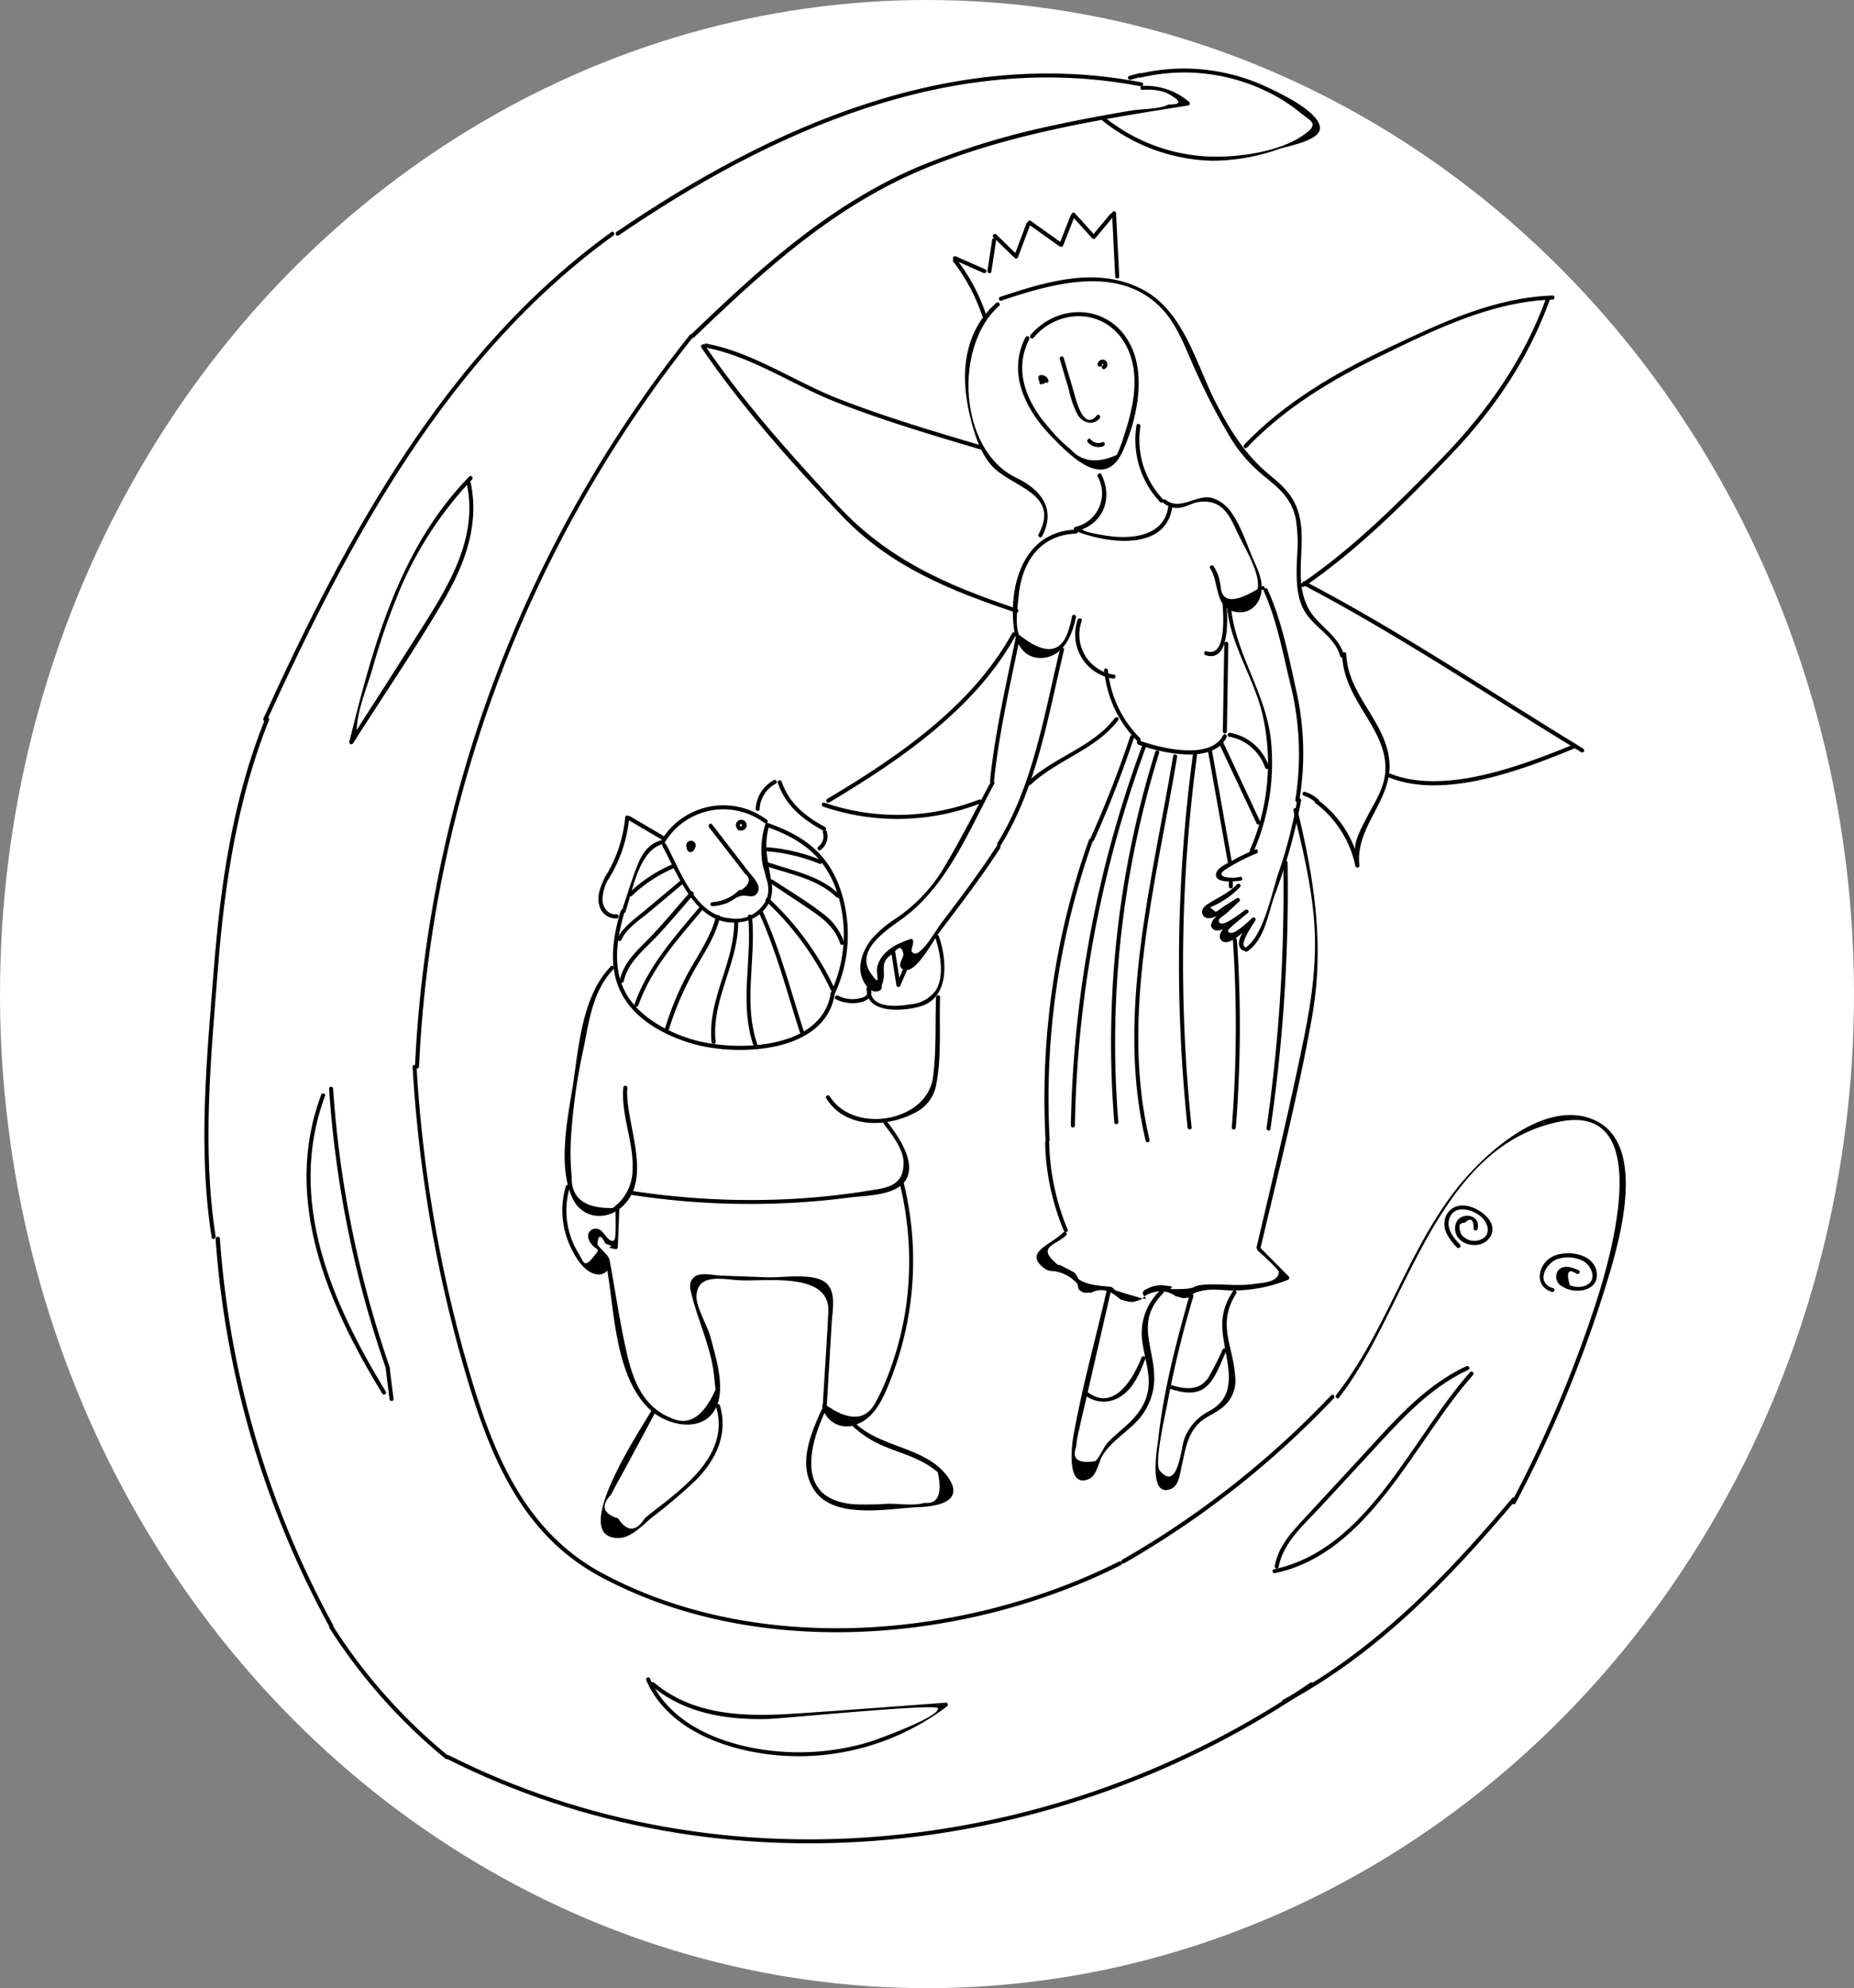 <svg xmlns="http://www.w3.org/2000/svg" viewBox="0 0 344 368.67"><rect x="0" y="0" width="344" height="368.67" fill="#808080" stroke="none"/><defs><style>.cls-1{fill:#fff;}</style></defs><title>background</title><g id="Layer_2" data-name="Layer 2"><g id="Layer_5" data-name="Layer 5"><ellipse class="cls-1" cx="172" cy="184.33" rx="172" ry="184.33"/></g><g id="logo_black"><path d="M196.63,66.57l1.72,5.79A17.38,17.38,0,0,0,200,77c.94,1.42,2.84,2,4.05.56.3-.37-.22-.9-.53-.53-2.12,2.55-3.4-1.5-3.71-2.42s-.57-1.94-.86-2.9l-1.59-5.38a.38.38,0,0,0-.73.2Z"/><path d="M204.17,68a.38.38,0,0,0,0-.75.38.38,0,0,0,0,.75Z"/><path d="M193.17,71.29a.38.38,0,0,0,0-.75.38.38,0,0,0,0,.75Z"/><path d="M201.83,82a2.6,2.6,0,0,0,2.91.73c.44-.18.25-.9-.2-.73a1.87,1.87,0,0,1-2.18-.53c-.31-.37-.84.16-.53.53Z"/><path d="M210.88,78.87a16.81,16.81,0,0,0,4.36,14.22c.33.36.85-.17.53-.53a16,16,0,0,1-4.17-13.49c.07-.47-.65-.67-.72-.2Z"/><path d="M203.64,88.33a6.37,6.37,0,0,1-4.12,9.38.38.38,0,0,0,0,.73c5.59,2.25,16.87,4,18-4.53.06-.48-.69-.48-.75,0-.72,5.67-7.14,6.15-11.6,5.4-.53-.09-4.24-.64-4.36-1.18a6.44,6.44,0,0,0,1.53-.79c3.19-2.2,3.65-6.12,2-9.39-.21-.43-.86,0-.64.38Z"/><path d="M198.91,114.25a16.59,16.59,0,0,1-.6,2.43q-2,6.81-9.25,1c-.75-1.84-.25-5.17-.06-7.15.6-6.25,3.92-11.35,10.65-11.58a.38.38,0,0,0,0-.75c-9.58.33-12.52,10-11.54,18.24.34,3,2,5.84,5.42,5.55,3.85-.33,5.44-4.29,6.1-7.53.09-.47-.63-.67-.72-.2Z"/><path d="M215.76,93.16a3.79,3.79,0,0,0,3.07,1c1.26-.11,2.3-.89,3.53-1.07,4.38-.64,5.83,2.58,7.09,5.35s4.48,7.76,3.9,10.79q-6.51,3.92-6.85-.41l-.17-1a7.78,7.78,0,0,0-1.15-2.82c-.27-.41-.92,0-.65.37,1.76,2.67.75,7.5,4.87,8.12,2.72.41,4.55-1.69,4.7-4.24.12-2-.87-3.93-1.65-5.72-1.14-2.68-2.09-5.67-3.72-8.11a6.92,6.92,0,0,0-3.89-3.1c-2.84-.7-5.89,2.48-8.55.36-.37-.3-.9.23-.53.53Z"/><path d="M226.8,111.33c.12,1.84,1,10.69-2.91,9.44-.46-.15-.66.57-.2.72,4.86,1.57,4-7.83,3.86-10.16,0-.48-.78-.48-.75,0Z"/><path d="M200,114.83a8.25,8.25,0,0,0,6.52,11c.47.09.67-.64.2-.72a7.5,7.5,0,0,1-6-10c.15-.46-.57-.66-.73-.2Z"/><path d="M204.88,124.34a21.43,21.43,0,0,0,6.17,13.11.38.38,0,0,0,.53-.53,20.59,20.59,0,0,1-6-12.58c0-.48-.8-.48-.75,0Z"/><path d="M227.16,119.33l-.27,16.34a.38.38,0,0,0,.75,0l.27-16.34a.38.38,0,0,0-.75,0Z"/><path d="M211.21,138.09c4.2,1.49,13.79,3.79,16.39-1.39.21-.43-.43-.81-.65-.38-2.39,4.77-11.85,2.35-15.54,1-.45-.16-.65.57-.2.73Z"/><path d="M190.28,62.52c-3.43,6.73,0,13.48,4.86,18.46,3.75,3.85,9.94,10.09,13.26,2.52,2.73-6.19,4.68-15.38.27-21.31s-12.82-5.54-17.46-.06c-.31.36.22.9.54.53C196.5,57,205.24,57.18,208.9,64c2.87,5.32,1.36,11.78-.47,17.17a21.49,21.49,0,0,1-1.22,3.18q-5.44,2.46-8.61-1.07a27,27,0,0,1-4-4c-4.05-4.57-6.63-10.5-3.63-16.38.22-.43-.43-.81-.65-.38Z"/><path d="M193.34,99.46c2.71-5.06-.22-8.69-4.78-10.87-10.77-5.15-11.61-24.5-3.16-31.9.36-.32-.17-.85-.53-.53-6.09,5.33-6.74,13.3-4.94,20.8.76,3.16,1.8,6.79,4,9.3,3.62,4.15,12.92,5.06,8.77,12.82-.23.42.42.8.64.38Z"/><path d="M185.8,55.74c9.34-3.11,21.87-6.85,29.77,1.5,3.11,3.28,4.57,7.91,6.46,11.92A119.14,119.14,0,0,0,228.2,81a27.3,27.3,0,0,0,6,7c2.83,2.35,5.27,4.08,6.19,8a28.71,28.71,0,0,1,.26,7.35c-.09,3-.26,6.18.91,9,1.57,3.79,6,5.31,7.09,9.32a.37.37,0,0,0,.72-.2c-1.14-4.06-5.46-5.65-7-9.5-2-4.69-.36-9.86-1-14.75-.52-4.08-2.34-6.35-5.46-8.87-4.65-3.77-7.43-8.13-10.17-13.39-3.75-7.18-6-17.24-13.73-21.27-8.4-4.42-18-1.43-26.4,1.35-.46.15-.26.88.2.73Z"/><path d="M249,121.28c.18,4.22,2,7.46,4.18,11s4.62,7.55,3.67,12.12c-.57,2.77-2.28,5.21-3.53,7.7-.75,1.49-1.88,3.56-1.9,5.25,0,2.52.61,1.69-.2-.39a20,20,0,0,0-6.62-8.57c-.38-.29-.91.23-.53.53a19.68,19.68,0,0,1,7.42,11.68c.09.41.79.33.74-.1-.83-7.2,6.1-12.08,5.57-19.19-.55-7.5-7.73-12.35-8-20,0-.48-.77-.48-.75,0Z"/><path d="M234.49,109.62c2.38,5.25,3.51,11.36,4.86,16.95a53.57,53.57,0,0,1,1,21.72c-.08.47.65.68.72.2a52.77,52.77,0,0,0-.51-20.23c-1.38-6.26-2.72-13.16-5.38-19-.2-.44-.84-.06-.65.38Z"/><path d="M240.69,148.29a84.89,84.89,0,0,1-3.45,13.48c-1.28,3.74-2.76,11.76-6.2,14-.4.27,0,.92.38.65,3.22-2.13,3.86-7,5.09-10.43a101.59,101.59,0,0,0,4.9-17.53c.08-.48-.64-.68-.72-.2Z"/><path d="M230.93,175.55c-.91-.65,1.64-4.28,2-4.87a.38.38,0,0,0-.59-.46c-.55.46-3.93,3.94-4.5,2.36-.09-.25,3.33-3,3.7-3.28s-.1-.82-.46-.59c-.94.61-3.85,3.06-4.7,2.45s.66-1.31,1.24-1.85l2.34-2.18a.38.38,0,0,0-.45-.59l-2.67,1.68c-.26.16-1,.85-1.33.83l-1-.79.91-.41a16,16,0,0,0,4.66-3.36c.33-.34-.2-.87-.54-.53-1.66,1.7-3.49,2.42-5.41,3.65-.63.4-1.35,1.08-1,1.93,1.05,2.35,5.74-1.73,6.72-2.35l-.46-.59-2.67,2.49c-.53.49-1.48,1.08-1.79,1.77s-.32.91.07,1.34,1,.39,1.64.2c1.62-.51,3.35-2.12,4.78-3.05l-.45-.58c-.83.73-6,4-4.31,5.63,1.54,1.49,5.23-2.86,6.17-3.65l-.59-.45c-.76,1.36-3.65,4.52-1.7,5.9.4.28.77-.37.38-.65Z"/><path d="M230,162.62a6.87,6.87,0,0,1-2.71,0c-1.69-.54.39-1.56,1.08-2a33.73,33.73,0,0,1,4.78-2.37c.44-.18.25-.91-.2-.73a36,36,0,0,0-4.29,2.06c-.88.5-2.73,1.25-3,2.35-.53,2,3.64,1.5,4.57,1.36.48-.07.28-.79-.2-.72Z"/><path d="M227.72,113.1c.82,6.81,4.84,12.5,6.46,19.1a40.3,40.3,0,0,1-2.28,25.45c-.19.44.46.83.65.38A41.31,41.31,0,0,0,235.79,137c-1-8.48-6.32-15.5-7.32-23.85-.06-.48-.81-.48-.75,0Z"/><path d="M244.63,148.26a6.5,6.5,0,0,0-2.5-1.43c-.46-.15-.65.58-.19.72a5.84,5.84,0,0,1,2.16,1.24c.36.33.89-.2.53-.53Z"/><path d="M235.45,142.15a9.37,9.37,0,0,0-7.2-6.27c-.47-.07-.67.65-.2.72a8.64,8.64,0,0,1,6.68,5.75c.17.45.9.25.72-.2Z"/><path d="M234.35,109.42a.38.38,0,0,0,0-.75.38.38,0,0,0,0,.75Z"/><path d="M188.46,118.25c-1.81,8.81-3.86,17.6-4.77,26.55-.05.48.7.48.75,0,.9-8.88,2.95-17.61,4.75-26.35.09-.47-.63-.67-.73-.2Z"/><path d="M183.83,145c-3,5.54-5.86,11.25-9.15,16.64a29.72,29.72,0,0,1-8.52,8.71,21.54,21.54,0,0,0-4.37,3.7c-1.68,2.07-2.92,5.18-1.62,7.79.57,1.14,1.5,2.38,2.9,1.9.73-.25.42-.76.62-1.29.92-2.35-.73-3.76,1.72-5.46,1-.7,1.65-2.3,2.21-.13.18.7-1.71,2.58.38,3s5.25-5.61,6.2-6.86c3.92-5.17,7.87-10.3,11.39-15.75.26-.41-.39-.78-.65-.38-3.19,4.94-6.74,9.62-10.29,14.3-.93,1.22-3.77,6.22-5.09,5.6-.89-.43-.08-1.1-.13-2.29a.38.38,0,0,0-.48-.36c-2.57.86-5.3,2.17-6.14,5-.43,1.46.86,4.32-1.22,1.38-2.94-4.16,2.54-7.77,5.63-10,8.48-6.08,12.39-16.22,17.25-25.15.23-.43-.41-.8-.64-.38Z"/><path d="M196.7,120.3c-3,12.25-4.92,25.17-11.64,36.05-.25.41.39.79.65.38,6.76-11,8.73-23.89,11.71-36.23.12-.47-.61-.67-.72-.2Z"/><path d="M240,150.32c1.64,6.78,3.31,13.61,3.84,20.59.54,7.2-.43,14.29-1.86,21.35-2.65,13.07-5.78,26.05-8.83,39-.11.47.61.67.72.2,3.34-14.18,7-28.41,9.55-42.76,2.39-13.35.46-25.58-2.7-38.61-.11-.47-.83-.27-.72.2Z"/><path d="M233.37,231.88c.36.36,3.93,3.49,3.91,4-.09,2-3.39,2-4.65,2.2-3.23.48-6.29-.12-9.48.16-1.8.15-1.18.66-3.54.76-5.13.2,0-.35-3.43-.61a5.21,5.21,0,0,0-3.27.56c-3.16,1.15,4.2,3.42-5.77.39-.39-.11-.65-.69-1.07-.73-2-.21-4.2-.25-6-1.44.14.09-.44-1-.79-1.21,2.68,1.46-5-2.9-2.33-.91-5.23-3.91-1.12-4,.87-6,.34-.35-.19-.88-.53-.53-2.32,2.37-7.77,3.78-3.17,6.91a3.12,3.12,0,0,0,1.36.26,7.14,7.14,0,0,1,3.94,1.86c1.14,1,0,1.36,1.53,2.07.46.21,1.07,0,1.5.09q2.53-1.31,5.06.94c.18.14.36.26.55.38,1.86.45,1.79.62,3.67-.09.29-.23.58-.47.85-.73,2.12-1.11,4-1,5.61.18.45,0,1,.34,1.46.32,1.79-.07.94-.68,2.54-1.15,2.74-.82,4.57-.2,7.17-.28a27.16,27.16,0,0,0,9.68-2,.38.38,0,0,0,.07-.59l-5.21-5.27a.38.38,0,0,0-.53.53Z"/><path d="M198.1,228a44.39,44.39,0,0,1-3.43-16.12c0-.48-.77-.48-.75,0a44.89,44.89,0,0,0,3.46,16.32c.18.44.91.25.72-.2Z"/><path d="M194.76,211.42a142.47,142.47,0,0,1,8-55.45c.16-.45-.56-.65-.72-.2A142.93,142.93,0,0,0,194,211.42c0,.48.78.48.75,0Z"/><path d="M203,155.78a201.9,201.9,0,0,0,7.41-19c.15-.46-.57-.65-.72-.2a198.1,198.1,0,0,1-7.34,18.82c-.2.43.45.81.65.38Z"/><path d="M220.7,240.19c-2.48,8.82-4.82,17.64-5.8,26.77-.12,1.17-2,11,2.43,9.1,1.45-.62,1.63-3,1.92-4.19.67-2.87,1-5.89,3.31-8.06,1.21-1.14,2.79-1.66,4.07-2.68a6.35,6.35,0,0,0,2.54-6c-.41-5.81-3.42-9.59.22-15.31.26-.4-.39-.78-.65-.37-2.92,4.58-1.93,7.65-1.08,12.59.62,3.6.71,7-2.5,9.13-.7.47-1.5.82-2.17,1.33a9.48,9.48,0,0,0-3.23,4.26c-.63,1.57-1.17,10-4.58,5.93-1.11-1.34,1.15-10.92,1.39-12.33a192.93,192.93,0,0,1,4.86-20,.38.38,0,0,0-.73-.2Z"/><path d="M205.41,239c-2.08,9.1-4.65,18.23-6.27,27.43-.31,1.77-1.28,9.77,3,7.77,1.34-.63,1.72-3.1,2.35-4.17,1.84-3.16,5.39-4.8,7.5-7.75a11.58,11.58,0,0,0,2.17-7.18c-.22-5.89-3.39-10.16,1.66-15.3.34-.35-.19-.88-.53-.53a10.88,10.88,0,0,0-3.36,9.36c.68,4.92,2.64,8.49-.6,13.13-1.59,2.28-3.93,3.73-5.8,5.74-.75.8-1.6,2.93-2.31,3.44-3.21.49-4.39-.4-3.54-2.65a19.06,19.06,0,0,1,.59-3.36c.37-1.85.84-3.68,1.26-5.52l4.64-20.21c.1-.47-.62-.67-.73-.2Z"/><path d="M200.94,258.39a5.64,5.64,0,0,0,6.58.8c2.72-1.49,3.93-4.51,5-7.25.17-.45-.56-.64-.73-.2-1.55,4-5.31,10.39-10.32,6.12-.37-.31-.9.22-.53.53Z"/><path d="M217.11,257.53c2,.63,4.48,1.22,6.39-.15s3-4.65,4-6.79c.22-.43-.43-.81-.64-.38a51.52,51.52,0,0,1-2.63,5.19c-1.69,2.6-4.39,2.19-7,1.41a.37.37,0,0,0-.19.72Z"/><path d="M211.88,138.38a213.79,213.79,0,0,0-13.19,70.37.38.38,0,0,0,.75,0,213.47,213.47,0,0,1,13.16-70.18c.17-.45-.56-.64-.72-.19Z"/><path d="M214.35,139.41a181.63,181.63,0,0,0-7.6,68.68c0,.47.79.48.75,0a181.38,181.38,0,0,1,7.57-68.48c.15-.46-.58-.66-.72-.2Z"/><path d="M217.68,140.14c-3.83,23.09-10.7,48.09-5.11,71.41.11.47.84.27.72-.2-5.56-23.2,1.3-48,5.12-71,.08-.48-.65-.68-.73-.2Z"/><path d="M221.35,139.86a290.75,290.75,0,0,0-1,69.2c0,.47.8.48.75,0a290.13,290.13,0,0,1,1-69c.07-.47-.66-.68-.72-.2Z"/><path d="M224.16,139.4l3.65,20.45c.08.47.8.27.72-.2l-3.65-20.45c-.09-.47-.81-.27-.72.2Z"/><path d="M228,163.58v.84a.38.38,0,0,0,.75,0v-.84a.38.38,0,0,0-.75,0Z"/><path d="M228.76,174.33a237.1,237.1,0,0,1-.21,34.75c0,.48.71.48.75,0a237.1,237.1,0,0,0,.21-34.75c0-.48-.78-.48-.75,0Z"/><path d="M226.31,138.12l6.85,14.58c.21.43.85.05.65-.38L227,137.74c-.21-.43-.86-.05-.65.38Z"/><path d="M238.11,159.92A308.54,308.54,0,0,1,235,209.17c-.07.47.65.68.72.2a307.58,307.58,0,0,0,3.19-49.45.38.38,0,0,0-.75,0Z"/><path d="M231.37,83c7-7.36,15.71-12.58,24.82-17,10-4.87,20.56-10.09,31.89-10.45.48,0,.49-.77,0-.75-10.94.35-21,5.2-30.73,9.82s-19,10-26.51,17.85c-.34.34.19.88.53.53Z"/><path d="M242,108.78C252,101.92,260.9,93,269.28,84.23c8.06-8.45,14.41-17.85,18.37-28.88.16-.46-.56-.65-.72-.2C282.8,66.64,276,76.23,267.56,84.94c-8.05,8.26-16.44,16.68-26,23.19-.4.27,0,.92.38.65Z"/><path d="M241.81,108.48c17.72,9.28,34.52,20.61,51.58,31,.41.25.79-.4.38-.65-17.06-10.41-33.86-21.75-51.58-31-.42-.22-.8.43-.38.65Z"/><path d="M257.71,144.17c10.45,4.17,24.91-1.51,34.67-5.48.44-.18.24-.9-.2-.72-9.62,3.91-24.1,9.54-34.27,5.48-.45-.18-.65.54-.2.72Z"/><path d="M187.81,117.38c-7.37,13.54-21.41,23.09-34.36,30.78a.38.38,0,0,0,.38.65c13-7.74,27.21-17.42,34.63-31,.23-.43-.42-.81-.65-.38Z"/><path d="M152.75,149.57a42.56,42.56,0,0,0,29.1-.58c.45-.17.26-.89-.2-.72a41.83,41.83,0,0,1-28.7.57c-.46-.15-.66.57-.2.73Z"/><path d="M191.22,145.51c5-4.7,12.06-6.43,16.28-12,.3-.38-.35-.75-.64-.37-4.16,5.46-11.27,7.18-16.17,11.82-.35.34.18.87.53.53Z"/><path d="M130.84,64.44c8.56,1.57,16.41,7.06,24.52,10.22,8.74,3.4,17.74,6.07,26.73,8.73a.37.37,0,0,0,.2-.72c-9-2.67-18-5.33-26.73-8.73-8.1-3.16-15.93-8.65-24.52-10.22-.47-.09-.68.64-.2.72Z"/><path d="M130.09,64.39c7.61,11.15,16.68,21.36,26,31.13,9,9.5,20.21,14,32.41,18.08.46.15.66-.57.2-.72-12.88-4.29-23.95-9.09-33.33-19.22-8.72-9.42-17.36-19-24.6-29.65-.27-.39-.93,0-.65.38Z"/><path d="M183,58.44a35,35,0,0,0-5.47-10.3c-.29-.38-.94,0-.65.38a34.37,34.37,0,0,1,5.39,10.12c.15.45.88.26.73-.2Z"/><path d="M177,48.19l5.47,2.42c.44.2.82-.45.38-.64l-5.48-2.43c-.43-.19-.82.45-.37.65Z"/><path d="M183.94,50.4l.87-5.75c.07-.48-.65-.68-.72-.2l-.87,5.75c-.07.47.65.67.72.2Z"/><path d="M184.32,44l3.61,3.52a.38.38,0,0,0,.53-.53l-3.61-3.52c-.35-.33-.88.2-.53.53Z"/><path d="M188.89,47.68l2.29-6.07c.17-.46-.55-.65-.72-.2l-2.29,6.07c-.17.46.55.65.72.2Z"/><path d="M190.86,41.6l5.61,4c.39.28.77-.37.38-.65l-5.61-4c-.39-.28-.77.37-.38.65Z"/><path d="M197.27,45.51l2.12-5.38c.17-.44-.55-.64-.73-.2l-2.12,5.38c-.18.45.55.65.73.2Z"/><path d="M198.9,40.06l3.63,4c.32.35.85-.18.53-.53l-3.63-4c-.32-.36-.85.17-.53.53Z"/><path d="M203.21,44.2l3.33-4c.31-.37-.22-.9-.53-.53l-3.33,4c-.31.37.22.91.53.53Z"/><path d="M206.33,39.53l.59,11.76c0,.48.78.48.75,0l-.59-11.76c0-.48-.77-.48-.75,0Z"/><path d="M165.39,176.75l.94,6a.38.38,0,0,0,.69.09l1.72-4c.18-.44-.46-.82-.65-.38l-1.72,4,.69.09-.95-6c-.08-.47-.8-.27-.72.2Z"/><path d="M173.51,173.81c.92,2.67,1.86,7.41,0,10a6.5,6.5,0,0,1-4.58,2.42c-2.3.39-8,1-7.32-3.31.08-.48-.65-.68-.72-.2-.84,5.39,6.57,4.85,9.85,3.9,5.49-1.6,5-8.61,3.46-13-.16-.45-.88-.25-.72.2Z"/><path d="M173.68,184.91c-.18,4.86.08,10-.56,14.81-1.11,8.38-14.8,10.63-19.17,3.55-.26-.41-.91,0-.65.38,3.46,5.61,11.14,5.52,16.51,2.66a7.17,7.17,0,0,0,3.92-5.31c1-5.14.51-10.87.7-16.09,0-.48-.73-.48-.75,0Z"/><path d="M160.83,183.61c.77,1.51-2.24,1.68-2.82,1.66a6.32,6.32,0,0,1-2.55-.64c-.43-.2-.81.45-.38.65a6.91,6.91,0,0,0,4.91.5c1.16-.34,2.12-1.31,1.48-2.55-.22-.43-.87,0-.64.38Z"/><path d="M131.55,153.4l4,5.15,2,2.58.66.86q1.74,1.42-.69,3.07a.38.38,0,0,0-.45.05,7.69,7.69,0,0,1-4.88,2.17c-.48,0-.48.79,0,.75a9,9,0,0,0,2.6-.54c1.17-.45,1.9-1.37,3.18-1.41,1,0,2,.54,2.62-.65.74-1.37-1.11-3-1.85-4l-6.64-8.59c-.3-.38-.82.15-.53.53Z"/><path d="M128.07,156.42a.83.83,0,0,0-.32,1.47c.71.45,1.42-.48,1.08-1.13-.23-.43-.88,0-.65.37.06.12-.09,0,.09,0,.47-.07.27-.79-.2-.72Z"/><path d="M123.32,156.26a12.72,12.72,0,0,1,18.58-3.62c.4.28.77-.37.38-.64a13.47,13.47,0,0,0-19.61,3.88c-.25.41.39.79.65.38Z"/><path d="M140.94,150a5.64,5.64,0,0,1,3-4.68c.43-.23.05-.88-.37-.65a6.4,6.4,0,0,0-3.35,5.33c0,.48.73.48.75,0Z"/><path d="M144.3,145.15c1.49,4.27,4.57,6.74,8.42,8.87.43.23.81-.41.38-.65-3.66-2-6.65-4.34-8.07-8.42-.16-.46-.88-.26-.73.2Z"/><path d="M152.68,154.39a2.32,2.32,0,0,1-.83,2.58c-.38.28,0,.93.38.65a3.09,3.09,0,0,0,1.17-3.43c-.15-.46-.87-.26-.72.2Z"/><path d="M123,154.94l-6.14-3.6a.38.38,0,0,0-.38.65l6.14,3.6a.38.38,0,0,0,.38-.65Z"/><path d="M116,151.54a25.27,25.27,0,0,1-3.68,11c-.25.41.4.79.65.38a26.27,26.27,0,0,0,3.78-11.33c0-.48-.71-.48-.75,0Z"/><path d="M112.26,162.61c-.81,1.7-1.63,3.6-1,5.49a3.12,3.12,0,0,0,3.16,2.2c.48,0,.49-.78,0-.75-1.65.1-2.6-1.28-2.64-2.82a8.4,8.4,0,0,1,1.1-3.74c.21-.44-.44-.82-.64-.38Z"/><path d="M164,208.43c1.35,1.76,3.53,4.55,3.64,6.85.25,4.87-3.52,5-6.37,5.49a135.59,135.59,0,0,1-15.18,1.59,145,145,0,0,1-28.61-1.5c-.48-.07-.68.65-.2.72a144.15,144.15,0,0,0,40.33.48c3-.4,9.05-.28,10.65-3.6s-1.75-8-3.62-10.41c-.29-.38-.94,0-.64.38Z"/><path d="M113.28,179.25c-5.3,5.5-5.91,14.95-7,22.13-1,6.13-2.84,15.08,0,20.91,1.73,3.6,6,4.15,9,1.6,6.16-5.31.6-15.76,1.12-22.2,0-.48-.71-.48-.75,0-.42,5.18,1.91,9.93,1.72,15.06A8.77,8.77,0,0,1,113.7,224q-7.74.15-7.62-5.7a48.28,48.28,0,0,1-.13-7.51,110.73,110.73,0,0,1,2.39-16.69c1-5.08,1.72-10.47,5.47-14.36.34-.35-.19-.88-.53-.53Z"/><path d="M105,219.9a15.88,15.88,0,0,0,.38,10.19c.82,2.11,2.67,5.74,5.22,6.18a2.1,2.1,0,0,0,2.52-2.55c-.14-1.07-2.32-2.58-2.27-3.1.28-2.87,1.44,0,1.51,0,2.65.85-1,.44,1.8,1a.38.38,0,0,0,.47-.36l.3-7.53c0-.48-.73-.48-.75,0,0,.72.25,6-.25,6.28-1,.54-1.86-1.68-2.71-2a1.4,1.4,0,0,0-2.09,1,2.3,2.3,0,0,0,.63,1.68c1,1.41,1.94.44.25,2.49s-1.69.8-2.7-.83a15.07,15.07,0,0,1-1.59-12.18.37.37,0,0,0-.72-.2Z"/><path d="M112.52,234.59c1.51,8.24,1.49,20.61,8.06,26.77,3.5,3.29,10.61,4.53,12.57-1.07,1.26-3.62-.38-8.83-1.32-12.34-.57-2.16-2.67-5.53-2.6-7.6.15-4.53,5.33-3,8.33-2.94,5,.18,16.49-1.51,16.13,5.85-.29,5.88-.7,11.76-1.05,17.64,0,.48.72.48.75,0l.94-15.78c.13-2.16.9-5.6-1.12-7.27-2.29-1.88-8-.91-10.75-1l-8.82-.32c-1.15-.05-3.75-.67-4.81.25s-.83,2-.53,3.18c1.2,4.85,3.35,9.29,4.1,14.33l.37,3.39q-3.47,7.71-8.41,5.17a10.1,10.1,0,0,1-3.72-2.5c-2.4-2.48-3.53-5.95-4.29-9.24-1.28-5.51-2.09-11.15-3.1-16.71-.09-.47-.81-.27-.73.2Z"/><path d="M166.93,219.42a60.42,60.42,0,0,1,1.1,23.39,59.11,59.11,0,0,1-2.42,9.88,49.78,49.78,0,0,1-2.09,5.27c-.28.62-.59,1.22-.93,1.81q-2.62,5.43-9.3.79a.38.38,0,0,0-.73.19,4.65,4.65,0,0,0,6.63,3.27c3.49-1.42,5-5.52,6.27-8.74a60.38,60.38,0,0,0,2.19-36.06c-.11-.47-.84-.27-.72.2Z"/><path d="M152.47,261.38c-2.12,4.59-4.57,10.41-1.28,15.08,3.81,5.41,14,3.2,19.37,3,3.72-.13,8.76-1.22,5-6-4.05-5.11-12-5.06-16.7-9.41-.36-.33-.89.2-.53.53a20,20,0,0,0,5.94,3.69c2.11.9,4.34,1.53,6.39,2.56A15.78,15.78,0,0,1,174,273q1.3,6.06-2.48,5.68c-1.93.59-4.86.11-6.88.16a57.4,57.4,0,0,1-6.29.09c-10.63-.94-8.33-10.54-5.26-17.19.2-.43-.44-.81-.64-.38Z"/><path d="M121,261.35c-1.4,2.61-16,24.06-6.14,23.84,2.31-.05,4.47-2.48,6.1-3.81a98,98,0,0,0,8.17-6.93c3.74-3.79,6-8.53,4.45-13.83a.37.37,0,0,0-.72.2c2.78,9.4-6.9,15.62-13.16,20.63q-2.49,3.94-5,.11c-2.84-.88-3.27-2.37-1.29-4.45.77-1.56,1.65-3.08,2.48-4.61l5.79-10.77c.22-.42-.42-.8-.65-.38Z"/><path d="M243.14,312c-46.57,32-108.91,39.21-159.93,13.44-.43-.22-.81.43-.38.65,51.26,25.88,113.89,18.69,160.69-13.44.39-.28,0-.93-.38-.65Z"/><path d="M40,229.7a176.23,176.23,0,0,0,21.15,72c.24.42.88,0,.65-.38a175.27,175.27,0,0,1-21-71.63c0-.48-.79-.48-.75,0Z"/><path d="M49.2,133.31c-6,14.8-8.27,30.54-9.52,46.35-1.3,16.45-3,33.43-.4,49.82.08.48.8.28.73-.2-2.55-16.31-.87-33.25.42-49.62,1.24-15.75,3.57-31.42,9.49-46.15.18-.45-.54-.65-.72-.2Z"/><path d="M49.53,133.59C64.93,99.84,83.1,65.9,113.82,43.67c.38-.28,0-.93-.38-.64C82.6,65.34,64.35,99.32,48.88,133.21c-.19.44.45.82.65.38Z"/><path d="M114.77,43.66C143.12,24.29,176.6,9.26,211.64,16c.47.09.67-.63.2-.72C176.6,8.5,142.92,23.52,114.39,43c-.39.27,0,.92.38.65Z"/><path d="M128.79,62.56c12.76-12.26,25.73-24.13,42.26-31.07,15.72-6.6,32.71-9.29,49.46-11.94a.37.37,0,0,0,.16-.62,12.41,12.41,0,0,0-8.75-3,.38.38,0,0,0,0,.75,10.23,10.23,0,0,1,4.45.51q4.31,2.25.46,2.18c-1.74.91-5,.81-7,1.14-4.65.79-9.3,1.64-13.91,2.64a143,143,0,0,0-25.2,7.64c-16.62,7-29.66,18.89-42.49,31.23-.35.33.18.86.53.53Z"/><path d="M211.64,14.39a35.11,35.11,0,0,1,26.07,4A32.48,32.48,0,0,1,241.39,21c2,1.6,3.58,2,.11,4.28-4.54,3-12.26,4-17.53,3.73a33,33,0,0,1-18.84-7.14c-.37-.29-.91.23-.53.53a33.85,33.85,0,0,0,20.14,7.4,36.92,36.92,0,0,0,12.56-2.17c1.45-.49,7.22-1.49,7.58-3.6.56-3.27-8.68-7.4-10.89-8.37a36.29,36.29,0,0,0-22.55-2c-.47.11-.27.83.2.73Z"/><path d="M209.77,14.78l1.87-.5a.37.37,0,0,0-.2-.72l-1.87.5a.37.37,0,0,0,.2.72Z"/><path d="M128,62.09a235.33,235.33,0,0,0-51,135.67c0,.48.73.48.75,0A234.44,234.44,0,0,1,128.51,62.62c.3-.37-.23-.91-.53-.53Z"/><path d="M76.56,197.84a254.67,254.67,0,0,0,10,57.39c4.45,15,10.36,29.36,24.81,37.12,29.12,15.67,67.87,12.3,96.62-2.14.43-.22.05-.87-.38-.65-28.52,14.32-67,17.68-95.86,2.15-15.47-8.32-21-24.35-25.52-40.29a254.13,254.13,0,0,1-8.94-53.58c0-.48-.78-.48-.75,0Z"/><path d="M288.14,238.86c-3.3-1-1.32-4.75,1-5.45a6.41,6.41,0,0,1,4.36.29c1.88.86,3.11,3.93.44,4.78a4.07,4.07,0,0,1-2.19,0l-.47-.13q-1.08-3.71,1.26-2.15c.44.2.82-.45.38-.65-1.15-.52-2.79-1.14-3.79,0a2,2,0,0,0,.75,3c2.27,1.51,6.85.93,6.38-2.58s-5.31-4.23-8-3.06c-2.85,1.25-3.82,5.58-.3,6.65a.37.37,0,0,0,.19-.72Z"/><path d="M270.91,230.77c-1.21-1.21-2.59-2.93-2-4.78.85-2.61,4-1.83,5.65-.58s2.38,3.86-.2,4.57a3,3,0,0,1-2.64-.51,2.07,2.07,0,0,1-.88-1.7c-.19-.67.15-1,1-1.07,1-.95,1.56-.63,1.59,1-.12.47.61.67.72.2.77-3.06-4-3.4-4.16-.3-.21,3.29,4.62,4.38,6.38,1.94,2.18-3-2.63-6.28-5.32-6a3.26,3.26,0,0,0-3,2.78c-.32,2,1,3.69,2.28,5,.35.34.88-.19.54-.53Z"/><path d="M236.58,291.7c17.61-3.7,25.88-24.58,36.74-36.74.32-.36-.21-.89-.54-.53-10.86,12.17-18.93,32.88-36.4,36.55-.47.1-.27.82.2.72Z"/><path d="M237.24,290.56c.87-4.62,4.72-7.84,7.79-11.16l8.65-9.35c5.64-6.09,11.1-12.5,18.78-16.07.43-.21.05-.85-.38-.65-8.23,3.82-14,10.89-20.07,17.42q-4.92,5.33-9.84,10.64c-2.52,2.73-4.94,5.21-5.65,9-.09.48.63.68.72.2Z"/><path d="M61.12,301.86A103,103,0,0,0,82.63,326.1c.37.3.91-.23.53-.53a102.17,102.17,0,0,1-21.39-24.09c-.26-.41-.91,0-.65.38Z"/><path d="M122.89,156.86C126,162.47,129.18,172,137.25,171a6.89,6.89,0,0,0,5.46-3.62,6,6,0,0,0,.44-3.71c-.58-3.88-1.55-6.55-.45-10.56a.37.37,0,0,0-.72-.2,16,16,0,0,0-.55,7c.15.94.51,1.81.67,2.73q1.58,4.23-2.31,6.83a6.13,6.13,0,0,1-4.21.82c-6.58-.44-9.31-8.81-12-13.76-.23-.42-.88,0-.65.38Z"/><path d="M142.42,153.38c6.54,2.32,11,5.77,13.08,12.62a25.43,25.43,0,0,1-1.39,18.17c-.2.44.45.82.65.38a26.08,26.08,0,0,0,.93-20.3c-2.44-6.34-6.88-9.39-13.07-11.59-.46-.17-.65.56-.2.72Z"/><path d="M154.13,184.29c-1.82,10.53-18,10.8-25.86,8.4-4.42-1.36-9.19-3.89-11.77-7.91-3-4.76-2.14-10.53-.63-15.64a.37.37,0,0,0-.72-.2c-1.59,5.35-2.43,11.24.71,16.22,2.65,4.22,7.58,6.84,12.21,8.25,8.28,2.54,24.88,2.09,26.78-8.92.08-.47-.64-.67-.72-.2Z"/><path d="M116.07,169c1.3-3.79,2.47-11.47,7-12.5.47-.11.27-.83-.2-.73-2.32.54-3.6,2.23-4.47,4.36-1.17,2.82-2,5.79-3,8.67-.15.46.57.65.73.2Z"/><path d="M125,160.17a27.07,27.07,0,0,0-8.3,5.42c-.35.33.18.86.53.53a26.19,26.19,0,0,1,8-5.22c.43-.19.24-.91-.2-.73Z"/><path d="M142.45,157.86a33,33,0,0,1,9.6,2.31c.45.18.65-.55.2-.73a33.71,33.71,0,0,0-9.8-2.33c-.48,0-.47.71,0,.75Z"/><path d="M126.2,163.33l-6.89,5.78c-1.72,1.44-3.71,2.76-4.69,4.84-.21.43.44.81.64.38,1-2.22,3.43-3.73,5.27-5.27l6.2-5.2c.37-.31-.16-.83-.53-.53Z"/><path d="M142.17,160.62c4.55,1.52,9.47,2.33,13.07,5.77.35.34.88-.19.53-.53-3.7-3.54-8.71-4.39-13.4-6-.46-.16-.66.57-.2.72Z"/><path d="M128.07,165.38c-2.64,3-5.19,6.14-8,9-2.24,2.21-4.37,4.23-5.07,7.4-.11.47.61.67.72.2.84-3.77,4-6,6.48-8.71,2.22-2.37,4.3-4.88,6.44-7.33.31-.36-.22-.9-.53-.53Z"/><path d="M143,163.81l6.88,4.57c2.57,1.73,5,3.48,6,6.57.14.46.87.26.73-.2a10.76,10.76,0,0,0-4-5.4c-2.9-2.26-6.14-4.16-9.19-6.19-.4-.27-.78.38-.38.65Z"/><path d="M142.14,167.14a53.73,53.73,0,0,1,12,16.41c.21.44.85.06.65-.38a54.17,54.17,0,0,0-12.1-16.56c-.35-.33-.88.2-.53.53Z"/><path d="M140.81,169.25c3.26,7.08,5.23,14.8,7.61,22.21.14.46.87.26.72-.2-2.39-7.46-4.39-15.25-7.68-22.39-.2-.44-.85-.05-.65.38Z"/><path d="M138.81,169.89c.8,8.05-1.7,16.11,1,24,.16.45.88.26.72-.2-2.7-7.75-.2-15.79-1-23.75-.05-.48-.8-.48-.75,0Z"/><path d="M136.22,170.78c.08,7.83-5,14.52-4.19,22.43.05.47.8.48.75,0-.83-7.88,4.27-14.61,4.19-22.43a.38.38,0,0,0-.75,0Z"/><path d="M132.85,169.92c-1.06,4.12-3.58,7.45-5.54,11.16a56.54,56.54,0,0,0-4,9.88.37.37,0,0,0,.72.2,57.15,57.15,0,0,1,5.3-12.13c1.71-2.9,3.42-5.63,4.27-8.91a.38.38,0,0,0-.73-.2Z"/><path d="M129.73,168.28c-4.66,5.54-9.57,11-12,17.94-.16.45.56.65.72.2,2.38-6.83,7.23-12.17,11.8-17.61.31-.37-.22-.9-.53-.53Z"/><path d="M137.17,154a.38.38,0,0,0,0-.75.38.38,0,0,0,0,.75Z"/><path d="M208.56,289.89a170.07,170.07,0,0,0,38.94-30.62c.33-.35-.2-.88-.53-.53a169.46,169.46,0,0,1-38.79,30.5.38.38,0,0,0,.38.65Z"/><path d="M248.42,259.18c12.57-16,17.78-46.54,40.94-51.19,18.52-3.72,9,27,6.2,35.29a234,234,0,0,1-15,35.09c-.23.43.42.81.64.38A234.24,234.24,0,0,0,298,238.26c2.33-7.58,8.23-26.89-2.91-30.87-9.15-3.27-20,6.85-25,13.26-9.06,11.67-13,26.36-22.16,38-.29.38.24.91.53.53Z"/><path d="M238.44,315.84c17-9.07,30.37-22.93,42.68-37.52.3-.36-.22-.9-.54-.53-12.26,14.54-25.57,28.36-42.52,37.4-.43.23-.05.87.38.65Z"/><path d="M87.09,88.34c-13.07,13.39-17.9,31.54-22.27,49.2a.38.38,0,0,0,.69.29c5.66-8.9,11.68-17.68,17-26.81,3.92-6.79,6.54-14.13,4.72-22-.11-.47-.83-.27-.72.2,2.33,10-2.84,18.69-8,26.84q-3.64,5.76-7.32,11.51L68,132.52l-2.09,3.29c.16.45.26.21.29-.72.17-3.67,2-7.87,3-11.43,1.18-4.07,2.49-8.11,4.07-12A68.42,68.42,0,0,1,87.62,88.87a.38.38,0,0,0-.53-.53Z"/><path d="M59.6,203c-7.28,19.37,1.22,38.87,11.33,55.42.25.41.9,0,.65-.38-10-16.4-18.48-35.61-11.26-54.84.17-.45-.56-.64-.72-.2Z"/><path d="M61.06,201.88A198.07,198.07,0,0,0,71.6,253.74c.15.45.88.26.72-.2a197.3,197.3,0,0,1-10.51-51.66c0-.47-.78-.48-.75,0Z"/><path d="M71.59,253.91l.68,5.51c0,.47.8.48.75,0l-.68-5.51c-.06-.47-.81-.48-.75,0Z"/><path d="M120.82,312.54c6.08,5.1,13.63,6.36,21.38,6.22,2.81-.05,31.62-2.94,31.83-2,.36,1.61-11.46,5.85-12.55,6.19a45.15,45.15,0,0,1-14.65,1.95c-9.87-.32-22-3.87-26.26-13.68-.19-.44-.84-.06-.65.38,4,9.1,14.54,12.88,23.77,13.83a45.6,45.6,0,0,0,32-9c.26-.2.22-.73-.19-.7-9.21.67-18.43,1.39-27.65,2s-19,.58-26.48-5.73c-.37-.31-.9.22-.53.53Z"/><path d="M204.41,67.67c0-.41.53-.09.17.1s-.05.87.37.65a.91.91,0,1,0-1.29-.75.38.38,0,0,0,.75,0Z"/><path d="M193.64,70.44a.33.33,0,0,1-.2-.41l-.26.26a.59.59,0,0,1,.63.47.38.38,0,0,0,.73-.19,1.35,1.35,0,0,0-1.56-1,.36.36,0,0,0-.27.26,1.11,1.11,0,0,0,.73,1.33c.45.18.65-.55.2-.72Z"/><path d="M137.46,153.26c-.19-.1-.28-.43,0-.47s.29.45,0,.46a.38.38,0,0,0,0,.75,1,1,0,1,0-.34-.09c.42.22.8-.43.37-.65Z"/><path d="M128.14,156.91c-.46-.34.62-.17.05,0s-.26.88.2.73a.88.88,0,1,0-.63-.1c.38.29.76-.36.38-.65Z"/></g></g></svg>